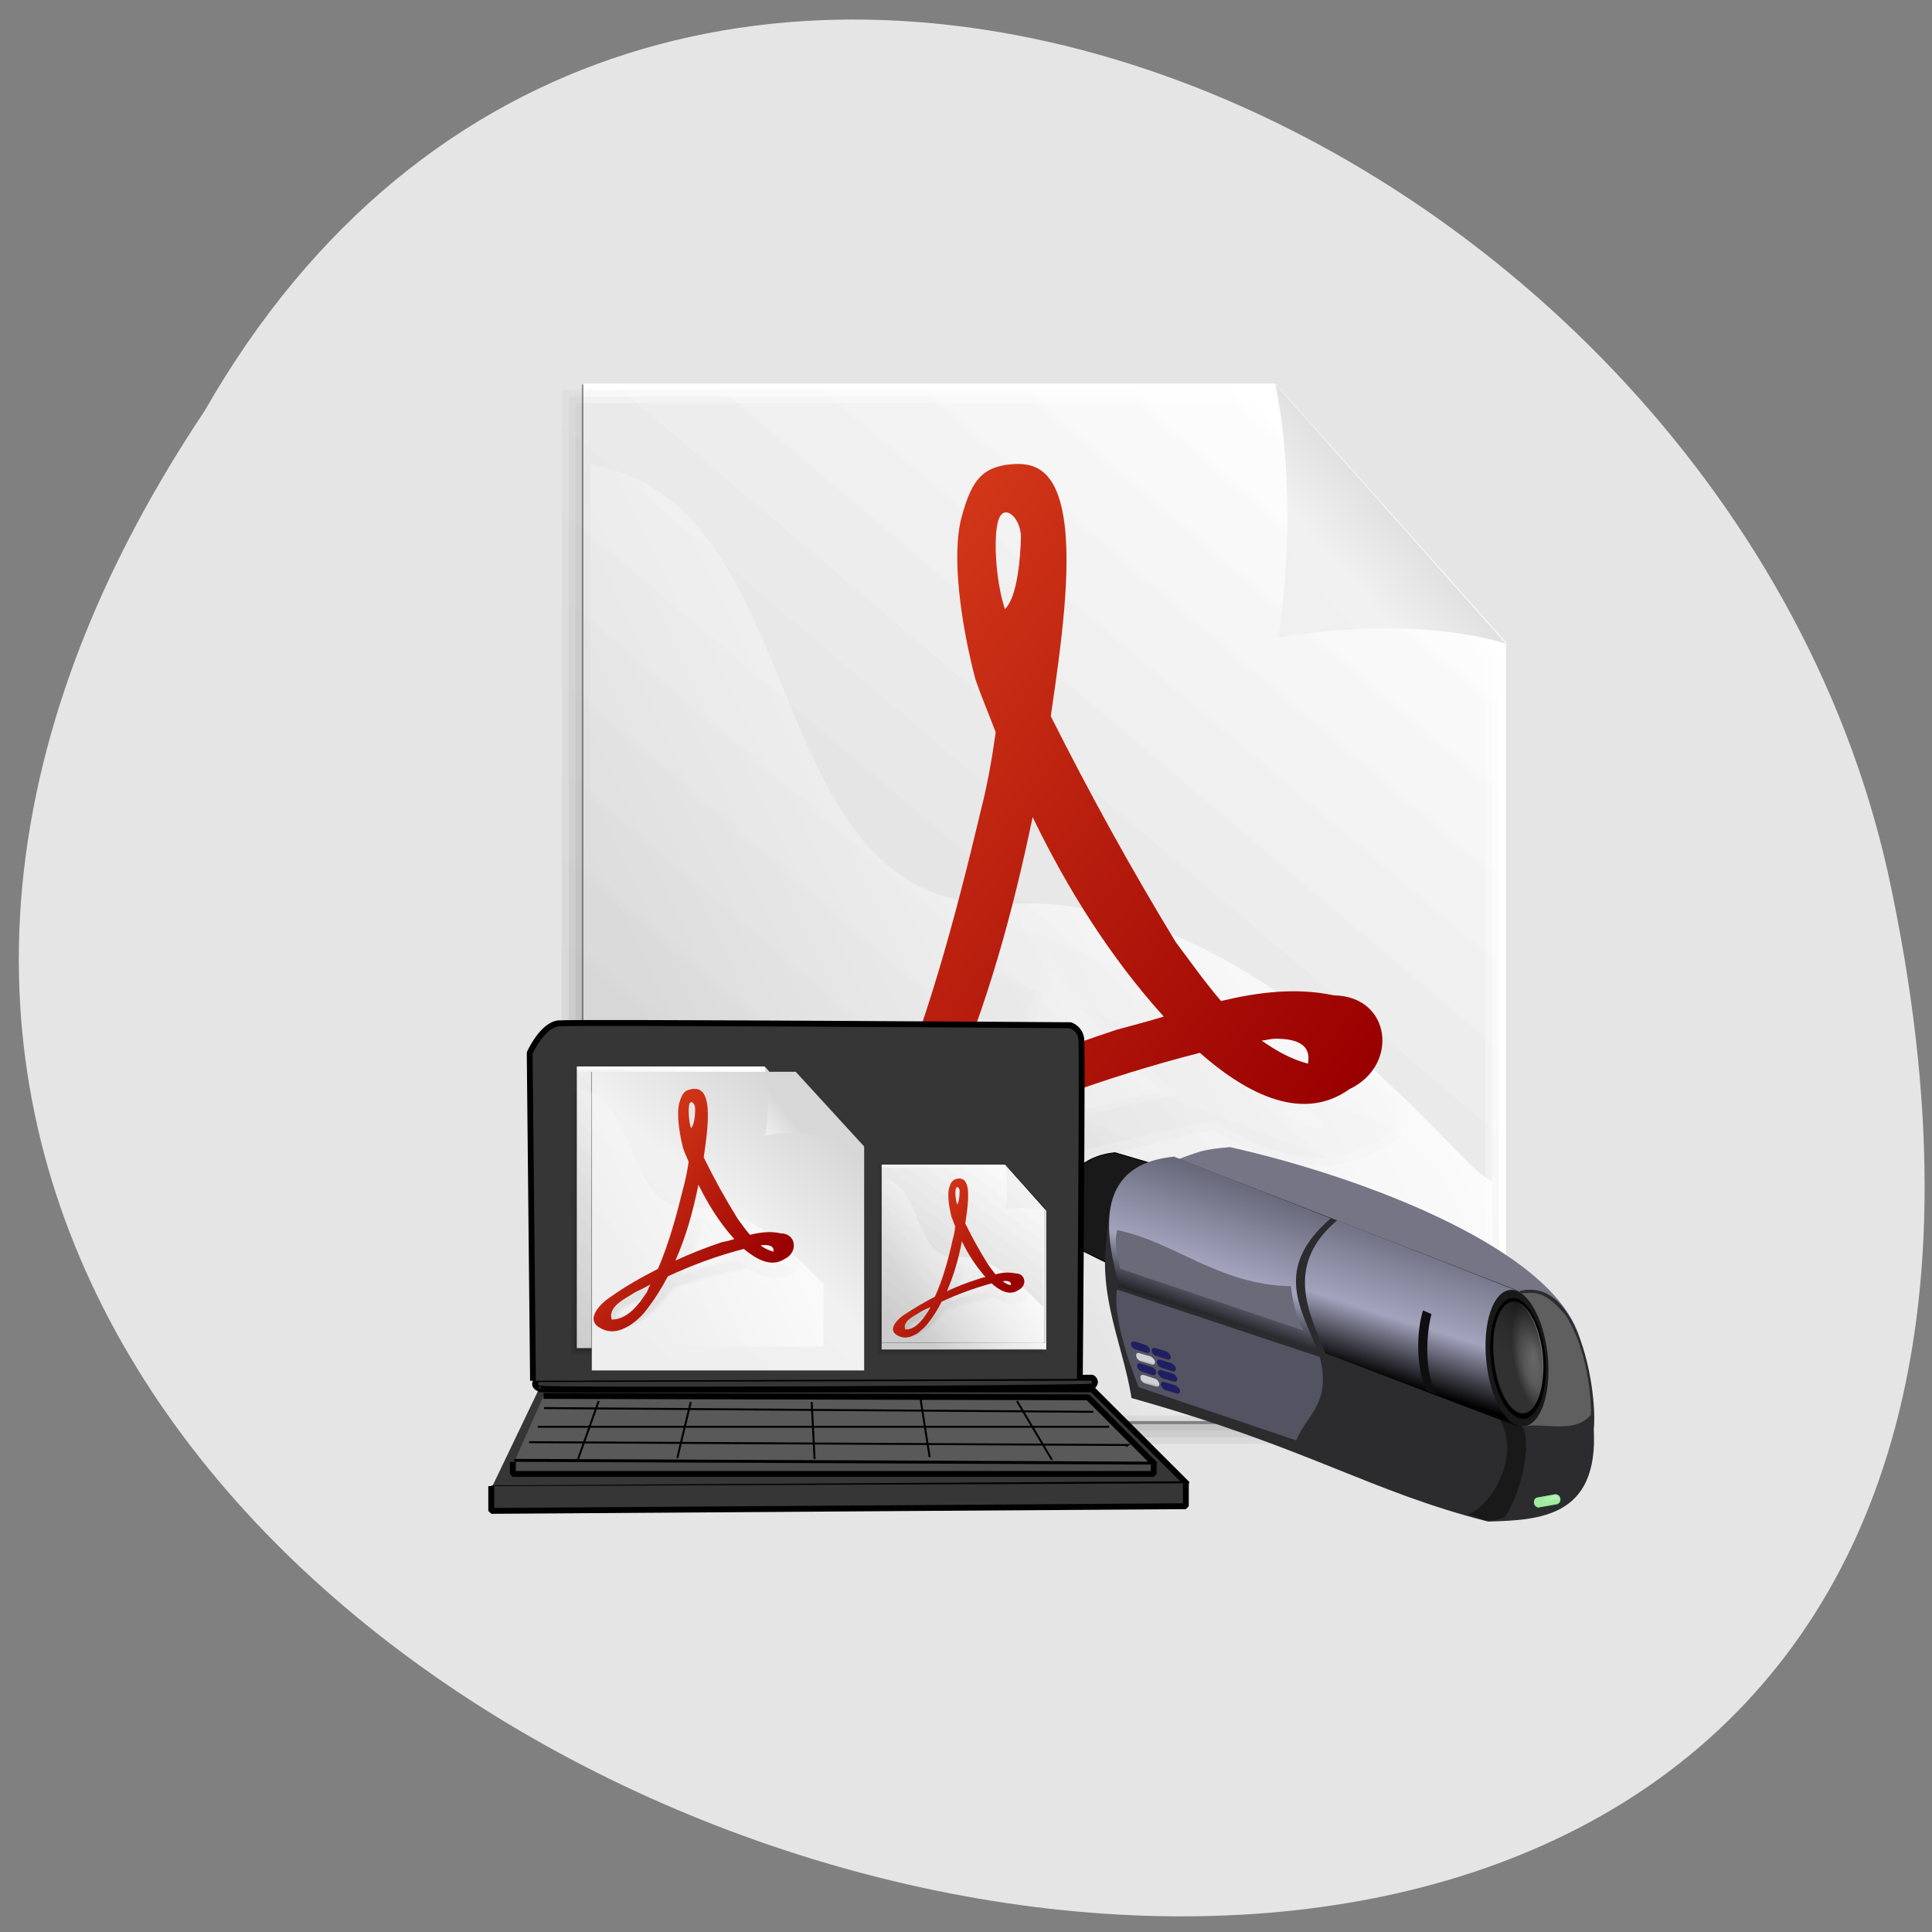 <svg xmlns="http://www.w3.org/2000/svg" viewBox="0 0 16 16" xmlns:xlink="http://www.w3.org/1999/xlink"><rect x="0" y="0" width="16" height="16" fill="#808080" stroke="none"/><defs><linearGradient id="N" gradientUnits="userSpaceOnUse" x1="23.378" y1="19.876" x2="78.1" y2="-106.29" gradientTransform="matrix(0.016 0 0 0.014 4.759 11.598)" xlink:href="#6"/><linearGradient id="M" gradientUnits="userSpaceOnUse" x1="687.96" y1="236.13" x2="330.88" y2="418.54" gradientTransform="matrix(0.005 0 0 0.005 3.409 8.191)" xlink:href="#5"/><linearGradient id="X" gradientUnits="userSpaceOnUse" x1="42.44" y1="30.569" x2="129.23" y2="109.71" gradientTransform="matrix(0.009 0 0 0.011 7.128 9.578)" xlink:href="#8"/><linearGradient id="L" gradientUnits="userSpaceOnUse" x1="741.64" y1="169.44" x2="622.33" y2="287.74" gradientTransform="matrix(0.004 0 0 0.005 3.409 8.191)" xlink:href="#0"/><linearGradient id="J" gradientUnits="userSpaceOnUse" x1="201.39" y1="843.21" x2="547.81" y2="383.77" gradientTransform="matrix(0.004 0 0 0.005 3.943 6.945)" xlink:href="#1"/><linearGradient id="I" gradientUnits="userSpaceOnUse" x1="204.63" y1="839.62" x2="546.3" y2="386.48" gradientTransform="matrix(0.004 0 0 0.005 3.943 6.945)" xlink:href="#1"/><linearGradient id="K" gradientUnits="userSpaceOnUse" x1="728.97" y1="230.07" x2="351.71" y2="689.86" gradientTransform="scale(0.955 1.047)" xlink:href="#0"/><linearGradient id="O" gradientUnits="userSpaceOnUse" x1="22.406" y1="22.398" x2="78.38" y2="-106.66" gradientTransform="matrix(0.016 0 0 0.014 4.759 11.598)" xlink:href="#6"/><linearGradient id="W" gradientUnits="userSpaceOnUse" x1="22.406" y1="22.398" x2="78.38" y2="-106.66" gradientTransform="matrix(0.011 0 0 0.009 7.291 11.458)" xlink:href="#6"/><linearGradient id="V" gradientUnits="userSpaceOnUse" x1="23.378" y1="19.876" x2="78.1" y2="-106.29" gradientTransform="matrix(0.011 0 0 0.009 7.291 11.458)" xlink:href="#6"/><linearGradient id="P" gradientUnits="userSpaceOnUse" x1="42.44" y1="30.569" x2="129.23" y2="109.71" gradientTransform="matrix(0.014 0 0 0.017 4.511 8.73)" xlink:href="#8"/><linearGradient id="U" gradientUnits="userSpaceOnUse" x1="687.96" y1="236.13" x2="330.88" y2="418.54" gradientTransform="matrix(0.003 0 0 0.003 6.404 9.223)" xlink:href="#5"/><linearGradient id="T" gradientUnits="userSpaceOnUse" x1="741.64" y1="169.44" x2="622.33" y2="287.74" gradientTransform="matrix(0.003 0 0 0.003 6.404 9.223)" xlink:href="#0"/><linearGradient id="Q" gradientUnits="userSpaceOnUse" x1="207.87" y1="836.03" x2="544.79" y2="389.19" gradientTransform="matrix(0.003 0 0 0.003 6.755 8.407)" xlink:href="#1"/><linearGradient id="S" gradientUnits="userSpaceOnUse" x1="201.39" y1="843.21" x2="547.81" y2="383.77" gradientTransform="matrix(0.003 0 0 0.003 6.755 8.407)" xlink:href="#1"/><linearGradient id="R" gradientUnits="userSpaceOnUse" x1="204.63" y1="839.62" x2="546.3" y2="386.48" gradientTransform="matrix(0.003 0 0 0.003 6.755 8.407)" xlink:href="#1"/><linearGradient id="H" gradientUnits="userSpaceOnUse" x1="207.87" y1="836.03" x2="544.79" y2="389.19" gradientTransform="matrix(0.004 0 0 0.005 3.943 6.945)" xlink:href="#1"/><linearGradient id="6" gradientUnits="userSpaceOnUse" x1="23.378" y1="19.876" x2="78.1" y2="-106.29" gradientTransform="matrix(0.059 0 0 0.052 4.771 13.357)"><stop stop-color="#000" stop-opacity="0.067"/><stop offset="1" stop-color="#000" stop-opacity="0"/></linearGradient><linearGradient id="5" gradientUnits="userSpaceOnUse" x1="687.96" y1="236.13" x2="330.88" y2="418.54" gradientTransform="matrix(0.017 0 0 0.018 -0.2 0.813)"><stop stop-color="#fff"/><stop offset="1" stop-color="#fff" stop-opacity="0"/></linearGradient><linearGradient id="G" gradientUnits="userSpaceOnUse" x1="208.2" y1="904.69" x2="207.1" y2="923.19" gradientTransform="matrix(-0.007 -0.002 0 0.003 10.743 9.09)" xlink:href="#F"/><linearGradient id="4" gradientUnits="userSpaceOnUse" x1="741.64" y1="169.44" x2="622.33" y2="287.74" gradientTransform="matrix(0.016 0 0 0.018 -0.2 0.813)" xlink:href="#0"/><linearGradient id="3" gradientUnits="userSpaceOnUse" x1="201.39" y1="843.21" x2="547.81" y2="383.77" gradientTransform="matrix(0.016 0 0 0.018 1.764 -3.773)" xlink:href="#1"/><linearGradient id="0" gradientUnits="userSpaceOnUse" x1="728.97" y1="230.07" x2="351.71" y2="689.86" gradientTransform="matrix(0.076 0 0 0.084 -3.509 -3.394)"><stop stop-color="#d7d7d7"/><stop offset="0.349" stop-color="#f1f1f1"/><stop offset="1" stop-color="#ededed"/></linearGradient><linearGradient id="2" gradientUnits="userSpaceOnUse" x1="204.63" y1="839.62" x2="546.3" y2="386.48" gradientTransform="matrix(0.016 0 0 0.018 1.764 -3.773)" xlink:href="#1"/><linearGradient id="1" gradientUnits="userSpaceOnUse" x1="207.87" y1="836.03" x2="544.79" y2="389.19" gradientTransform="matrix(0.016 0 0 0.018 1.764 -3.773)"><stop stop-color="#000" stop-opacity="0.071"/><stop offset="1" stop-color="#000" stop-opacity="0"/></linearGradient><linearGradient id="7" gradientUnits="userSpaceOnUse" x1="22.406" y1="22.398" x2="78.38" y2="-106.66" gradientTransform="matrix(0.059 0 0 0.052 4.771 13.357)" xlink:href="#6"/><linearGradient id="F" gradientUnits="userSpaceOnUse" x1="208.2" y1="904.69" x2="207.1" y2="923.19" gradientTransform="matrix(-0.007 -0.002 0 0.003 10.707 8.911)"><stop stop-color="#fff" stop-opacity="0.733"/><stop offset="1" stop-color="#fff" stop-opacity="0"/></linearGradient><linearGradient id="E" gradientUnits="userSpaceOnUse" x1="322.15" x2="334.01" gradientTransform="matrix(-0.014 0.003 0.001 0.005 16.533 6.912)"><stop stop-color="#f3fbf3" stop-opacity="0.439"/><stop offset="1" stop-color="#f3fbf3" stop-opacity="0"/></linearGradient><linearGradient id="8" gradientUnits="userSpaceOnUse" x1="42.44" y1="30.569" x2="129.23" y2="109.71" gradientTransform="matrix(0.052 0 0 0.064 3.854 2.804)"><stop stop-color="#de421e"/><stop offset="1" stop-color="#900"/></linearGradient><linearGradient id="D" gradientUnits="userSpaceOnUse" x1="339.16" y1="972.67" x2="343.23" y2="993.38" gradientTransform="matrix(-0.013 0.002 0.001 0.005 16.493 6.943)"><stop stop-color="#defbde" stop-opacity="0.69"/><stop offset="1" stop-color="#19c819" stop-opacity="0"/></linearGradient><linearGradient id="C" gradientUnits="userSpaceOnUse" x1="404.43" y1="296.76" x2="514.74" y2="521.23" gradientTransform="matrix(-0.008 0.001 0.001 0.008 13.733 6.909)" xlink:href="#9"/><linearGradient id="9" gradientUnits="userSpaceOnUse" x1="241.24" y1="361.57" x2="346.36" y2="590.43" gradientTransform="matrix(-0.008 0.001 0.001 0.008 13.733 6.909)"><stop stop-color="#535362"/><stop offset="0.5" stop-color="#a3a3be"/><stop offset="0.75" stop-color="#000"/><stop offset="1" stop-color="#535362" stop-opacity="0"/></linearGradient><linearGradient id="B" gradientUnits="userSpaceOnUse" x1="342.82" y1="254.97" x2="366.97" y2="326.85" gradientTransform="matrix(-0.003 0 0.001 0.008 13.417 8.808)"><stop stop-color="#191919" stop-opacity="0.69"/><stop offset="1" stop-color="#5b5b5b" stop-opacity="0.329"/></linearGradient><radialGradient id="A" gradientUnits="userSpaceOnUse" cx="338.29" cy="301.52" fx="339.8" fy="299.47" r="58.867" gradientTransform="matrix(-0.003 0 0.001 0.008 13.42 8.803)"><stop stop-color="#fff" stop-opacity="0.557"/><stop offset="0.609" stop-color="#999" stop-opacity="0.557"/><stop offset="1" stop-color="#333" stop-opacity="0.557"/></radialGradient></defs><path d="m 1.695 3.402 c -7.887 11.809 17.27 19.08 13.938 3.816 c -1.418 -6.309 -10.32 -10.141 -13.938 -3.816" fill="#e5e5e5"/><g fill-rule="evenodd"><path d="m 20.328 7.535 v 39.617 h 36.16 v -29.713 l -9.04 -9.904" transform="matrix(0.211 0 0 0.217 0.541 1.549)" stroke-opacity="0.365" fill="url(#0)" stroke="#000" stroke-width="0.115"/><path d="m 4.832 3.176 v 8.59 h 7.641 v -6.445 l -1.91 -2.145" fill="#fff"/><path d="m 4.766 3.34 v 8.508 h 7.535 v -6.379 l -1.883 -2.129" fill="url(#1)"/><path d="m 4.711 3.313 c 0 2.863 0 5.727 0 8.59 c 2.547 0 5.098 0 7.645 0 c 0 -2.152 0 -4.305 0 -6.457 c -0.637 -0.723 -1.273 -1.441 -1.914 -2.164 c -1.91 0 -3.82 0 -5.73 0 c 0 0.008 0 0.027 0 0.031" fill="url(#2)"/><path d="m 4.652 3.254 c 0 2.902 0 5.805 0 8.703 c 2.59 0 5.176 0 7.762 0 c 0 -2.176 0 -4.355 0 -6.535 c -0.648 -0.73 -1.297 -1.465 -1.945 -2.195 c -1.938 0 -3.875 0 -5.813 0 c 0 0.004 0 0.023 0 0.027" fill="url(#3)"/><path d="m 12.473 5.332 c -0.574 -0.176 -1.32 -0.148 -1.887 -0.051 c 0.098 -0.641 0.109 -1.441 -0.023 -2.098" fill="url(#4)"/><path d="m 4.891 3.848 l -0.035 7.875 h 7.5 l 0.004 -1.949 c -0.168 0.066 -1.863 -2.395 -3.996 -2.289 c -2.133 0.105 -1.582 -3.32 -3.473 -3.637" fill="url(#5)"/></g><path d="m 8.465 5.73 c -0.188 0.02 -0.289 0.074 -0.375 0.309 c -0.086 0.238 -0.004 0.66 0.117 0.988 c 0.047 0.105 0.109 0.211 0.168 0.316 c -0.031 0.164 -0.07 0.324 -0.125 0.48 c -0.211 0.648 -0.449 1.297 -0.809 1.906 c -0.504 0.188 -0.988 0.391 -1.449 0.625 c -0.281 0.129 -0.789 0.5 -0.32 0.691 c 0.262 0.113 0.535 0.09 0.781 0 c 0.125 -0.043 0.242 -0.105 0.352 -0.176 c 0.105 -0.066 0.203 -0.145 0.285 -0.219 c 0.25 -0.238 0.465 -0.488 0.652 -0.754 c 0.75 -0.254 1.527 -0.465 2.324 -0.613 c 0.332 0.219 0.82 0.438 1.234 0.219 c 0.418 -0.141 0.348 -0.563 -0.125 -0.566 c -0.316 -0.047 -0.629 -0.02 -0.938 0.035 c -0.133 -0.117 -0.258 -0.242 -0.371 -0.359 c -0.371 -0.441 -0.715 -0.898 -1.035 -1.363 c 0.086 -0.426 0.176 -0.902 0.105 -1.211 c -0.07 -0.309 -0.273 -0.332 -0.473 -0.313 m -0.063 0.32 c 0.051 -0.082 0.184 0.008 0.18 0.117 c 0 0.113 -0.027 0.363 -0.133 0.434 c -0.078 -0.18 -0.094 -0.465 -0.047 -0.551 m 0.277 1.813 c 0.293 0.438 0.648 0.848 1.09 1.207 c -0.129 0.027 -0.266 0.055 -0.391 0.078 c -0.477 0.113 -0.941 0.25 -1.402 0.402 c 0.328 -0.539 0.543 -1.109 0.703 -1.688 m 2.01 1.34 c 0.168 0 0.301 0.031 0.266 0.152 c -0.141 -0.027 -0.262 -0.082 -0.379 -0.145 c 0.039 0 0.078 -0.008 0.113 -0.008 m -3.488 0.891 c -0.035 0.051 -0.063 0.105 -0.102 0.152 c -0.238 0.277 -0.586 0.625 -1.066 0.617 c -0.145 -0.301 0.441 -0.469 0.715 -0.605 c 0.152 -0.059 0.305 -0.109 0.453 -0.164" fill="url(#6)"/><path d="m 8.461 5.668 c -0.488 0.059 -0.52 0.516 -0.465 0.809 c 0.051 0.301 0.117 0.602 0.289 0.875 c -0.211 0.797 -0.5 1.582 -0.914 2.336 c -0.641 0.277 -1.359 0.496 -1.855 0.918 c -0.172 0.164 -0.145 0.438 0.148 0.504 c 0.52 0.211 1.102 -0.078 1.434 -0.379 c 0.305 -0.227 0.473 -0.547 0.742 -0.789 c 0.723 -0.227 1.453 -0.422 2.207 -0.586 c 0.355 0.227 0.91 0.43 1.336 0.188 c 0.406 -0.117 0.332 -0.645 -0.121 -0.656 c -0.324 -0.063 -0.66 -0.02 -0.984 0.016 c -0.555 -0.504 -0.938 -1.098 -1.359 -1.664 c 0.055 -0.473 0.266 -0.992 -0.016 -1.441 c -0.09 -0.109 -0.277 -0.148 -0.441 -0.129 m 0.031 0.508 c 0.043 0.328 -0.098 -0.051 0 0 m 0.605 2.352 c 0.164 0.172 0.336 0.348 0.523 0.508 c -0.504 0.109 -1 0.238 -1.484 0.395 c 0.266 -0.449 0.406 -0.93 0.574 -1.402 c 0.129 0.164 0.258 0.332 0.387 0.5 m -2.254 1.883 c -0.188 0.168 -0.418 0.352 -0.727 0.383 c 0.051 -0.293 0.508 -0.379 0.793 -0.523 c 0.273 -0.141 -0.055 0.094 -0.066 0.137" fill="url(#7)"/><path d="m 8.34 3.848 c -0.188 0.031 -0.289 0.105 -0.375 0.43 c -0.09 0.32 -0.004 0.902 0.113 1.348 c 0.051 0.148 0.113 0.293 0.168 0.438 c -0.031 0.223 -0.07 0.441 -0.125 0.656 c -0.211 0.887 -0.449 1.777 -0.809 2.609 c -0.5 0.254 -0.988 0.535 -1.449 0.855 c -0.277 0.18 -0.789 0.684 -0.32 0.945 c 0.262 0.152 0.535 0.125 0.785 0 c 0.125 -0.059 0.242 -0.145 0.348 -0.238 c 0.105 -0.094 0.207 -0.199 0.285 -0.301 c 0.25 -0.324 0.465 -0.668 0.656 -1.031 c 0.75 -0.348 1.523 -0.637 2.32 -0.84 c 0.336 0.297 0.824 0.598 1.238 0.301 c 0.414 -0.195 0.348 -0.77 -0.129 -0.777 c -0.313 -0.066 -0.625 -0.027 -0.934 0.047 c -0.137 -0.16 -0.258 -0.332 -0.375 -0.488 c -0.371 -0.609 -0.715 -1.234 -1.035 -1.871 c 0.086 -0.582 0.176 -1.23 0.105 -1.652 c -0.07 -0.422 -0.27 -0.457 -0.469 -0.43 m -0.063 0.441 c 0.051 -0.117 0.18 0.004 0.18 0.16 c -0.004 0.152 -0.027 0.496 -0.133 0.594 c -0.082 -0.25 -0.098 -0.641 -0.047 -0.754 m 0.277 2.477 c 0.289 0.598 0.645 1.164 1.086 1.652 c -0.129 0.039 -0.262 0.074 -0.391 0.109 c -0.477 0.156 -0.941 0.344 -1.398 0.547 c 0.324 -0.734 0.539 -1.52 0.703 -2.309 m 2.01 1.836 c 0.168 0 0.301 0.043 0.27 0.207 c -0.145 -0.039 -0.266 -0.109 -0.383 -0.191 c 0.039 -0.004 0.078 -0.016 0.113 -0.016 m -3.488 1.219 c -0.035 0.07 -0.063 0.141 -0.102 0.211 c -0.238 0.379 -0.586 0.852 -1.066 0.844 c -0.145 -0.41 0.445 -0.641 0.719 -0.828 c 0.145 -0.078 0.297 -0.152 0.449 -0.227" fill="url(#8)"/><g fill-rule="evenodd"><path d="m 608.94 371.56 l 42.05 -27.727 c 14.649 -38.26 -0.37 -89.69 -56.691 -88.4 l -50.12 21.85" transform="matrix(-0.008 0.001 0.001 0.008 13.733 6.909)" fill="#191919" stroke="#000"/><path d="m 13.1 11.148 c -0.148 -0.785 -1.828 -1.406 -2.914 -1.648 c -0.242 0.02 -0.254 0.039 -0.453 0.109 l 2.828 1.09" fill="#757586"/><path d="m 12.578 10.691 l -2.816 -1.094 c -0.363 0.035 -0.582 0.191 -0.598 0.672 c -0.066 0.477 0.137 0.875 0.207 1.309 c 1.473 0.414 1.969 0.773 2.953 1.023 c 0.434 -0.012 0.914 -0.039 0.875 -0.766 c 0.031 -0.266 -0.105 -1.281 -0.621 -1.141" fill="#2c2c2f"/><path d="m 12.582 11.762 c 0 0.145 -0.227 -0.137 -0.152 0.008 c 0.168 0.332 -0.113 0.727 -0.277 0.773 c 0.105 0.016 0.133 0.086 0.305 0.023 c 0.109 -0.141 0.266 -0.621 0.125 -0.805" fill="#191919"/><path d="m 12.594 10.711 c 0.121 -0.008 0.207 -0.023 0.379 0.191 c 0.164 0.27 0.203 0.621 0.203 0.813 c -0.141 0.172 -0.414 0.055 -0.57 0.102" fill="#5f5f5f"/><path d="m 12.566 11.813 l -1.59 -0.605 c -0.105 -0.285 -0.367 -0.711 0.098 -1.102 l 1.516 0.594" fill="url(#9)"/></g><path d="m 12.309 11.273 c 0.031 0.313 0.172 0.555 0.313 0.539 c 0.141 -0.016 0.227 -0.281 0.195 -0.594 c -0.035 -0.313 -0.176 -0.551 -0.313 -0.535 c -0.141 0.016 -0.227 0.277 -0.195 0.59" fill="#191919"/><path d="m 12.375 11.262 c 0.027 0.254 0.141 0.453 0.25 0.438 c 0.113 -0.012 0.18 -0.227 0.152 -0.48 c -0.027 -0.258 -0.137 -0.453 -0.25 -0.441 c -0.109 0.012 -0.176 0.23 -0.152 0.484" fill="#333"/><path d="m 12.348 11.273 c 0.027 0.277 0.152 0.488 0.277 0.477 c 0.121 -0.016 0.199 -0.25 0.172 -0.523 c -0.031 -0.277 -0.156 -0.488 -0.277 -0.477 c -0.125 0.016 -0.203 0.25 -0.172 0.523"/><path d="m 10.93 11.238 c 0.098 0.387 -0.109 0.477 -0.195 0.691 l -1.305 -0.441 c -0.102 -0.254 -0.211 -0.605 -0.18 -0.809" fill="#535362" fill-rule="evenodd"/><path d="m 12.375 11.262 c 0.027 0.254 0.137 0.453 0.25 0.438 c 0.109 -0.012 0.176 -0.227 0.152 -0.484 c -0.027 -0.254 -0.141 -0.449 -0.25 -0.438 c -0.113 0.012 -0.18 0.23 -0.152 0.484" fill="url(#A)"/><path d="m 12.371 11.266 c 0.027 0.258 0.137 0.453 0.25 0.441 c 0.109 -0.012 0.176 -0.23 0.148 -0.484 c -0.027 -0.254 -0.137 -0.453 -0.25 -0.438 c -0.109 0.012 -0.176 0.227 -0.148 0.48 l 0.199 -0.02" fill="url(#B)"/><g fill-rule="evenodd"><path d="m 11.02 10.09 c -0.488 0.422 -0.234 0.762 -0.109 1.098 l -1.641 -0.531 c -0.098 -0.375 -0.25 -1.01 0.453 -1.078" fill="url(#C)"/><path d="m 10.691 10.652 c -0.602 -0.012 -0.961 -0.367 -1.438 -0.465 c -0.031 0.105 0.004 0.211 0.023 0.32 l 1.52 0.512 c -0.066 -0.113 -0.09 -0.242 -0.105 -0.367" fill="#6a6a78"/><path d="m 11.855 10.883 c -0.043 0.156 -0.063 0.484 0.043 0.664 l -0.086 -0.031 c -0.082 -0.176 -0.086 -0.477 -0.027 -0.664" fill="#0f0f11"/></g><path d="m 12.879 12.375 l -0.148 0.027 c -0.02 0.004 -0.031 0.023 -0.027 0.047 c 0.004 0.023 0.023 0.035 0.039 0.035 l 0.152 -0.027 c 0.02 -0.008 0.031 -0.023 0.027 -0.047 c -0.004 -0.023 -0.023 -0.035 -0.043 -0.035" fill="#19c819"/><path d="m 12.879 12.375 l -0.148 0.027 c -0.02 0.004 -0.031 0.023 -0.027 0.047 c 0.004 0.023 0.023 0.035 0.039 0.035 l 0.152 -0.027 c 0.02 -0.008 0.031 -0.023 0.027 -0.047 c -0.004 -0.023 -0.023 -0.035 -0.043 -0.035" fill="url(#D)"/><path d="m 12.789 12.445 l 0.125 -0.035 c -0.043 -0.039 0 -0.035 -0.129 -0.004 l -0.012 0.031" fill="url(#E)" fill-rule="evenodd"/><g fill="#1f1f61"><path d="m 9.656 11.191 l -0.086 -0.027 c -0.02 -0.004 -0.035 0.004 -0.031 0.023 c 0 0.02 0.02 0.039 0.039 0.043 l 0.086 0.027 c 0.02 0.008 0.035 -0.004 0.031 -0.02 c 0 -0.02 -0.02 -0.039 -0.039 -0.047"/><path d="m 9.484 11.137 l -0.086 -0.027 c -0.02 -0.004 -0.035 0.004 -0.031 0.023 c 0 0.02 0.02 0.039 0.039 0.043 l 0.086 0.027 c 0.02 0.008 0.035 -0.004 0.031 -0.02 c 0 -0.02 -0.02 -0.039 -0.039 -0.047"/><path d="m 9.699 11.289 l -0.086 -0.027 c -0.02 -0.008 -0.035 0.004 -0.031 0.023 c 0 0.016 0.02 0.039 0.039 0.043 l 0.086 0.027 c 0.02 0.008 0.035 -0.004 0.031 -0.023 c 0 -0.016 -0.02 -0.035 -0.039 -0.043"/></g><path d="m 9.531 11.234 l -0.094 -0.027 c -0.02 -0.008 -0.031 0.004 -0.027 0.023 c 0 0.016 0.016 0.035 0.035 0.043 l 0.09 0.027 c 0.02 0.008 0.031 -0.004 0.031 -0.023 c -0.004 -0.016 -0.02 -0.035 -0.035 -0.043" fill="url(#F)"/><g fill="#1f1f61"><path d="m 9.711 11.375 l -0.09 -0.027 c -0.02 -0.008 -0.031 0.004 -0.031 0.02 c 0.004 0.02 0.02 0.039 0.039 0.047 l 0.09 0.027 c 0.016 0.004 0.031 -0.004 0.031 -0.023 c -0.004 -0.02 -0.02 -0.039 -0.039 -0.043"/><path d="m 9.535 11.32 l -0.086 -0.027 c -0.02 -0.008 -0.035 0.004 -0.031 0.02 c 0 0.02 0.02 0.039 0.039 0.047 l 0.086 0.027 c 0.02 0.004 0.035 -0.004 0.031 -0.023 c 0 -0.02 -0.02 -0.039 -0.039 -0.043"/><path d="m 9.734 11.473 l -0.09 -0.027 c -0.02 -0.008 -0.031 0.004 -0.031 0.023 c 0.004 0.016 0.02 0.039 0.039 0.043 l 0.09 0.027 c 0.02 0.008 0.031 -0.004 0.031 -0.023 c -0.004 -0.016 -0.02 -0.035 -0.039 -0.043"/></g><path d="m 9.566 11.418 l -0.094 -0.031 c -0.02 -0.004 -0.031 0.008 -0.027 0.023 c 0 0.02 0.016 0.039 0.035 0.047 l 0.094 0.027 c 0.016 0.004 0.027 -0.004 0.027 -0.023 c -0.004 -0.02 -0.02 -0.039 -0.035 -0.043" fill="url(#G)"/><g stroke="#000"><g fill-rule="evenodd" stroke-linejoin="bevel"><g fill="#363636"><g stroke-width="3.75"><path d="m 79.79 270.21 h 352.64 l 60.5 60.43 l -443.39 2.679" transform="matrix(0.013 0 0 0.013 3.425 7.993)"/><g transform="matrix(0.013 0 0 0.013 3.513 7.264)"><path d="m 42.72 387.95 v 15.776 l 442.48 -2.977 v -14.585"/><path d="m 72.972 325.74 c -4.584 -2.381 -0.917 -5.358 -0.917 -5.953 c 1.833 0 353.55 -0.893 353.55 -0.893 c 0.306 0.298 3.667 2.381 0 5.656 c -6.723 1.191 -352.64 2.977 -352.64 1.191"/></g></g><path d="m -27.1 33.23 l -0.196 -18.984 c 0 0 0.727 -1.607 1.706 -1.716 c 0.979 -0.082 30.28 0.109 30.28 0.109 c 0 0 0.559 0.163 0.643 0.79 c 0.084 0.626 -0.084 19.692 -0.084 19.692" transform="matrix(0.14 0 0 0.143 8.208 6.683)" stroke-width="0.343"/></g><g stroke-width="3.75" transform="matrix(0.013 0 0 0.013 3.513 7.264)"><path d="m 76.03 330.5 l 346.83 0.893 l 42.781 42.863 l -408.25 -1.786" fill="#595959"/><path d="m 56.47 372.47 v 7.739 h 408.25 v -5.953" fill="#4c4c4c"/></g></g><g fill="none" stroke-width="1.25" transform="matrix(0.013 0 0 0.013 3.513 7.264)"><path d="m 76.33 338.24 c 1.222 0 349.89 2.381 349.89 2.381"/><path d="m 72.36 350.15 h 363.94"/><path d="m 66.861 359.97 l 381.36 1.786 l -1.222 0.893"/><path d="m 111.17 333.77 l -13.14 36.91"/><path d="m 169.84 334.37 c 0 0 -8.556 35.12 -8.556 35.719"/><path d="m 377.63 333.77 l 22.307 37.505"/><path d="m 316.21 332.58 l 5.806 36.91"/><path d="m 246.85 334.37 l 1.833 36.31"/></g></g><g fill-rule="evenodd"><path d="m 4.777 8.832 v 2.332 h 2.074 v -1.75 l -0.52 -0.582" fill="#fff"/><path d="m 4.758 8.875 v 2.313 h 2.047 v -1.734 l -0.512 -0.578" fill="url(#H)"/><path d="m 4.742 8.867 c 0 0.781 0 1.559 0 2.336 c 0.695 0 1.387 0 2.078 0 c 0 -0.586 0 -1.172 0 -1.758 c -0.172 -0.195 -0.348 -0.391 -0.52 -0.586 c -0.52 0 -1.039 0 -1.559 0 c 0 0 0 0.008 0 0.008" fill="url(#I)"/><path d="m 4.727 8.855 c 0 0.785 0 1.574 0 2.363 c 0.703 0 1.406 0 2.109 0 c 0 -0.594 0 -1.184 0 -1.777 c -0.176 -0.199 -0.352 -0.398 -0.527 -0.594 c -0.527 0 -1.055 0 -1.582 0 c 0 0 0 0.004 0 0.008" fill="url(#J)"/><path d="m 298.03 137.01 v 495.12 h 451.9 v -371.55 l -113.19 -123.57" transform="matrix(0.005 0 0 0.005 3.409 8.191)" stroke-opacity="0.365" fill="url(#K)" stroke="#000" stroke-width="1.438"/><path d="m 6.852 9.418 c -0.156 -0.047 -0.359 -0.043 -0.512 -0.016 c 0.027 -0.172 0.027 -0.391 -0.008 -0.57" fill="url(#L)"/><path d="m 4.793 9.01 l -0.012 2.141 h 2.039 v -0.527 c -0.047 0.016 -0.504 -0.652 -1.086 -0.625 c -0.578 0.031 -0.43 -0.902 -0.941 -0.988" fill="url(#M)"/></g><path d="m 5.762 9.527 c -0.051 0.004 -0.078 0.02 -0.102 0.082 c -0.023 0.066 0 0.18 0.031 0.27 c 0.016 0.027 0.031 0.059 0.047 0.086 c -0.008 0.043 -0.02 0.086 -0.035 0.129 c -0.055 0.176 -0.121 0.355 -0.219 0.52 c -0.137 0.051 -0.27 0.105 -0.395 0.168 c -0.074 0.035 -0.215 0.137 -0.086 0.188 c 0.07 0.031 0.145 0.027 0.215 0 c 0.031 -0.012 0.063 -0.027 0.094 -0.047 c 0.027 -0.02 0.055 -0.039 0.078 -0.059 c 0.066 -0.066 0.125 -0.133 0.176 -0.203 c 0.203 -0.07 0.414 -0.129 0.633 -0.168 c 0.09 0.059 0.223 0.117 0.336 0.059 c 0.113 -0.039 0.094 -0.152 -0.035 -0.152 c -0.086 -0.016 -0.172 -0.008 -0.254 0.008 c -0.035 -0.031 -0.07 -0.066 -0.102 -0.098 c -0.102 -0.121 -0.195 -0.242 -0.281 -0.371 c 0.023 -0.113 0.047 -0.242 0.027 -0.328 c -0.02 -0.082 -0.07 -0.09 -0.125 -0.082 m -0.02 0.086 c 0.016 -0.023 0.051 0 0.051 0.031 c 0 0.031 -0.008 0.098 -0.035 0.117 c -0.023 -0.051 -0.027 -0.125 -0.016 -0.148 m 0.078 0.492 c 0.078 0.117 0.176 0.23 0.293 0.328 c -0.035 0.008 -0.07 0.012 -0.105 0.02 c -0.129 0.031 -0.254 0.07 -0.379 0.109 c 0.086 -0.145 0.145 -0.301 0.191 -0.457 m 0.543 0.363 c 0.047 0 0.082 0.008 0.074 0.039 c -0.039 -0.004 -0.07 -0.02 -0.102 -0.035 c 0.008 0 0.02 -0.004 0.027 -0.004 m -0.945 0.242 c -0.008 0.016 -0.016 0.027 -0.027 0.043 c -0.066 0.074 -0.16 0.168 -0.289 0.168 c -0.039 -0.082 0.121 -0.129 0.195 -0.164 c 0.039 -0.016 0.082 -0.031 0.121 -0.047" fill="url(#N)"/><path d="m 5.762 9.508 c -0.133 0.02 -0.141 0.141 -0.125 0.223 c 0.012 0.078 0.031 0.16 0.078 0.234 c -0.059 0.219 -0.137 0.434 -0.25 0.637 c -0.172 0.074 -0.367 0.133 -0.504 0.25 c -0.047 0.043 -0.039 0.117 0.043 0.133 c 0.141 0.059 0.297 -0.02 0.387 -0.102 c 0.086 -0.063 0.129 -0.148 0.203 -0.215 c 0.195 -0.063 0.395 -0.113 0.598 -0.16 c 0.098 0.063 0.25 0.121 0.363 0.051 c 0.109 -0.031 0.09 -0.172 -0.031 -0.176 c -0.09 -0.02 -0.18 -0.008 -0.27 0.004 c -0.148 -0.137 -0.254 -0.297 -0.367 -0.453 c 0.016 -0.129 0.07 -0.27 -0.004 -0.391 c -0.027 -0.031 -0.078 -0.039 -0.121 -0.035 m 0.008 0.137 c 0.012 0.09 -0.023 -0.012 0 0 m 0.164 0.641 c 0.047 0.047 0.09 0.094 0.145 0.137 c -0.137 0.031 -0.273 0.066 -0.406 0.105 c 0.074 -0.121 0.113 -0.25 0.156 -0.379 c 0.035 0.043 0.07 0.09 0.105 0.137 m -0.613 0.508 c -0.051 0.047 -0.113 0.098 -0.195 0.105 c 0.012 -0.078 0.137 -0.102 0.215 -0.141 c 0.074 -0.039 -0.016 0.023 -0.02 0.035" fill="url(#O)"/><path d="m 5.727 9.02 c -0.051 0.008 -0.078 0.027 -0.102 0.117 c -0.023 0.086 0 0.246 0.031 0.367 c 0.012 0.039 0.031 0.078 0.047 0.117 c -0.008 0.059 -0.02 0.121 -0.035 0.18 c -0.059 0.238 -0.121 0.48 -0.219 0.707 c -0.137 0.07 -0.27 0.145 -0.395 0.234 c -0.074 0.047 -0.215 0.184 -0.086 0.254 c 0.07 0.043 0.145 0.035 0.211 0 c 0.035 -0.016 0.066 -0.039 0.094 -0.063 c 0.031 -0.027 0.059 -0.055 0.078 -0.082 c 0.07 -0.09 0.129 -0.184 0.18 -0.281 c 0.203 -0.094 0.414 -0.172 0.629 -0.227 c 0.094 0.078 0.223 0.16 0.34 0.082 c 0.113 -0.055 0.094 -0.211 -0.035 -0.211 c -0.086 -0.02 -0.172 -0.008 -0.254 0.012 c -0.039 -0.043 -0.07 -0.09 -0.102 -0.133 c -0.102 -0.164 -0.195 -0.332 -0.281 -0.508 c 0.023 -0.16 0.047 -0.332 0.027 -0.449 c -0.02 -0.113 -0.074 -0.125 -0.129 -0.117 m -0.016 0.121 c 0.016 -0.031 0.047 0 0.047 0.043 c 0 0.039 -0.004 0.133 -0.035 0.16 c -0.02 -0.066 -0.023 -0.172 -0.012 -0.203 m 0.074 0.672 c 0.082 0.164 0.176 0.316 0.297 0.449 c -0.035 0.012 -0.07 0.02 -0.105 0.027 c -0.129 0.043 -0.258 0.094 -0.383 0.152 c 0.09 -0.203 0.148 -0.414 0.191 -0.629 m 0.547 0.5 c 0.047 0 0.082 0.012 0.074 0.055 c -0.039 -0.012 -0.074 -0.027 -0.105 -0.051 c 0.012 -0.004 0.023 -0.004 0.031 -0.004 m -0.945 0.328 c -0.012 0.02 -0.02 0.039 -0.027 0.059 c -0.066 0.102 -0.16 0.23 -0.293 0.23 c -0.035 -0.113 0.121 -0.176 0.195 -0.227 c 0.043 -0.02 0.082 -0.039 0.125 -0.063" fill="url(#P)"/><g fill-rule="evenodd"><path d="m 7.301 9.645 v 1.531 h 1.363 v -1.148 l -0.34 -0.383" fill="#fff"/><path d="m 7.289 9.672 v 1.516 h 1.344 v -1.137 l -0.336 -0.379" fill="url(#Q)"/><path d="m 7.281 9.668 c 0 0.508 0 1.02 0 1.531 c 0.453 0 0.906 0 1.363 0 c 0 -0.387 0 -0.77 0 -1.152 c -0.117 -0.129 -0.23 -0.258 -0.344 -0.387 c -0.34 0 -0.68 0 -1.02 0 c 0 0.004 0 0.008 0 0.008" fill="url(#R)"/><path d="m 7.27 9.656 c 0 0.52 0 1.035 0 1.555 c 0.461 0 0.922 0 1.383 0 c 0 -0.391 0 -0.777 0 -1.168 c -0.113 -0.129 -0.23 -0.258 -0.348 -0.391 c -0.344 0 -0.688 0 -1.035 0 c 0 0 0 0.004 0 0.004" fill="url(#S)"/><path d="m 297.81 136.58 v 495.55 h 451.62 v -371.66 l -112.9 -123.89" transform="matrix(0.003 0 0 0.003 6.404 9.223)" stroke-opacity="0.365" fill="url(#K)" stroke="#000" stroke-width="1.438"/><path d="m 8.664 10.03 c -0.105 -0.031 -0.238 -0.027 -0.34 -0.012 c 0.02 -0.113 0.02 -0.258 -0.004 -0.371" fill="url(#T)"/><path d="m 7.313 9.762 l -0.008 1.406 h 1.336 l 0.004 -0.348 c -0.031 0.012 -0.332 -0.426 -0.715 -0.41 c -0.379 0.02 -0.281 -0.59 -0.617 -0.648" fill="url(#U)"/></g><path d="m 7.949 10.1 c -0.031 0.004 -0.051 0.012 -0.066 0.055 c -0.016 0.043 0 0.117 0.02 0.176 c 0.008 0.02 0.02 0.039 0.031 0.055 c -0.008 0.031 -0.012 0.059 -0.023 0.086 c -0.035 0.117 -0.078 0.23 -0.145 0.34 c -0.09 0.035 -0.176 0.07 -0.258 0.113 c -0.047 0.023 -0.141 0.086 -0.059 0.121 c 0.051 0.02 0.098 0.016 0.141 0 c 0.023 -0.008 0.047 -0.02 0.063 -0.031 c 0.02 -0.012 0.039 -0.023 0.055 -0.039 c 0.043 -0.043 0.082 -0.086 0.113 -0.133 c 0.137 -0.047 0.273 -0.082 0.414 -0.109 c 0.063 0.039 0.148 0.078 0.223 0.039 c 0.074 -0.027 0.063 -0.102 -0.023 -0.102 c -0.055 -0.008 -0.113 -0.004 -0.168 0.008 c -0.023 -0.023 -0.047 -0.043 -0.066 -0.066 c -0.066 -0.078 -0.129 -0.16 -0.184 -0.242 c 0.016 -0.074 0.031 -0.16 0.02 -0.215 c -0.012 -0.055 -0.051 -0.059 -0.086 -0.055 m -0.008 0.055 c 0.008 -0.016 0.031 0 0.031 0.023 c 0 0.02 -0.008 0.063 -0.023 0.074 c -0.016 -0.031 -0.02 -0.082 -0.008 -0.098 m 0.047 0.324 c 0.051 0.078 0.117 0.152 0.195 0.215 c -0.023 0.004 -0.047 0.008 -0.07 0.016 c -0.086 0.02 -0.168 0.043 -0.25 0.07 c 0.059 -0.098 0.098 -0.199 0.125 -0.301 m 0.359 0.238 c 0.031 0 0.055 0.004 0.047 0.027 c -0.023 -0.004 -0.047 -0.016 -0.066 -0.027 c 0.008 0 0.012 0 0.02 0 m -0.621 0.16 c -0.008 0.008 -0.012 0.016 -0.02 0.027 c -0.043 0.047 -0.105 0.109 -0.188 0.109 c -0.027 -0.055 0.078 -0.086 0.125 -0.109 c 0.027 -0.008 0.055 -0.02 0.082 -0.027" fill="url(#V)"/><path d="m 7.949 10.09 c -0.086 0.012 -0.094 0.094 -0.082 0.145 c 0.008 0.055 0.02 0.109 0.051 0.156 c -0.039 0.145 -0.09 0.285 -0.164 0.418 c -0.113 0.047 -0.242 0.09 -0.332 0.164 c -0.027 0.027 -0.023 0.078 0.027 0.09 c 0.094 0.035 0.195 -0.016 0.258 -0.07 c 0.055 -0.039 0.082 -0.098 0.129 -0.137 c 0.133 -0.043 0.262 -0.078 0.398 -0.105 c 0.063 0.039 0.16 0.074 0.238 0.031 c 0.07 -0.02 0.059 -0.113 -0.023 -0.117 c -0.059 -0.008 -0.117 -0.004 -0.176 0.004 c -0.098 -0.09 -0.168 -0.195 -0.242 -0.297 c 0.008 -0.086 0.047 -0.176 -0.004 -0.258 c -0.016 -0.02 -0.047 -0.023 -0.078 -0.023 m 0.008 0.094 c 0.004 0.059 -0.02 -0.012 0 0 m 0.105 0.418 c 0.031 0.031 0.059 0.063 0.094 0.09 c -0.09 0.02 -0.18 0.043 -0.266 0.07 c 0.047 -0.078 0.074 -0.164 0.105 -0.25 c 0.02 0.031 0.043 0.059 0.066 0.09 m -0.402 0.332 c -0.031 0.031 -0.074 0.066 -0.129 0.07 c 0.012 -0.051 0.09 -0.066 0.141 -0.094 c 0.051 -0.023 -0.008 0.016 -0.012 0.023" fill="url(#W)"/><path d="m 7.926 9.762 c -0.031 0.008 -0.051 0.02 -0.066 0.078 c -0.016 0.055 0 0.16 0.02 0.238 c 0.012 0.027 0.02 0.055 0.031 0.078 c -0.004 0.039 -0.012 0.078 -0.023 0.117 c -0.035 0.16 -0.078 0.316 -0.145 0.465 c -0.09 0.047 -0.176 0.098 -0.258 0.152 c -0.047 0.031 -0.141 0.121 -0.055 0.168 c 0.047 0.027 0.094 0.023 0.137 0 c 0.023 -0.008 0.043 -0.023 0.063 -0.043 c 0.02 -0.016 0.039 -0.035 0.051 -0.051 c 0.047 -0.059 0.086 -0.121 0.117 -0.184 c 0.133 -0.063 0.273 -0.113 0.414 -0.152 c 0.059 0.055 0.148 0.109 0.223 0.055 c 0.074 -0.035 0.059 -0.137 -0.023 -0.137 c -0.059 -0.012 -0.113 -0.008 -0.168 0.008 c -0.023 -0.031 -0.047 -0.059 -0.066 -0.09 c -0.066 -0.105 -0.129 -0.219 -0.184 -0.332 c 0.016 -0.102 0.031 -0.219 0.02 -0.293 c -0.016 -0.078 -0.051 -0.082 -0.086 -0.078 m -0.012 0.078 c 0.012 -0.02 0.035 0.004 0.031 0.031 c 0 0.027 -0.004 0.086 -0.02 0.105 c -0.016 -0.047 -0.02 -0.117 -0.008 -0.137 m 0.047 0.441 c 0.051 0.109 0.117 0.207 0.195 0.297 c -0.023 0.004 -0.047 0.012 -0.07 0.02 c -0.086 0.027 -0.168 0.059 -0.25 0.098 c 0.059 -0.133 0.098 -0.273 0.125 -0.414 m 0.359 0.328 c 0.027 0 0.051 0.008 0.047 0.035 c -0.027 -0.004 -0.047 -0.016 -0.066 -0.031 c 0.008 -0.004 0.012 -0.004 0.02 -0.004 m -0.621 0.219 c -0.008 0.012 -0.012 0.023 -0.02 0.035 c -0.043 0.066 -0.105 0.152 -0.188 0.148 c -0.027 -0.07 0.078 -0.113 0.125 -0.145 c 0.027 -0.016 0.055 -0.027 0.082 -0.039" fill="url(#X)"/></svg>